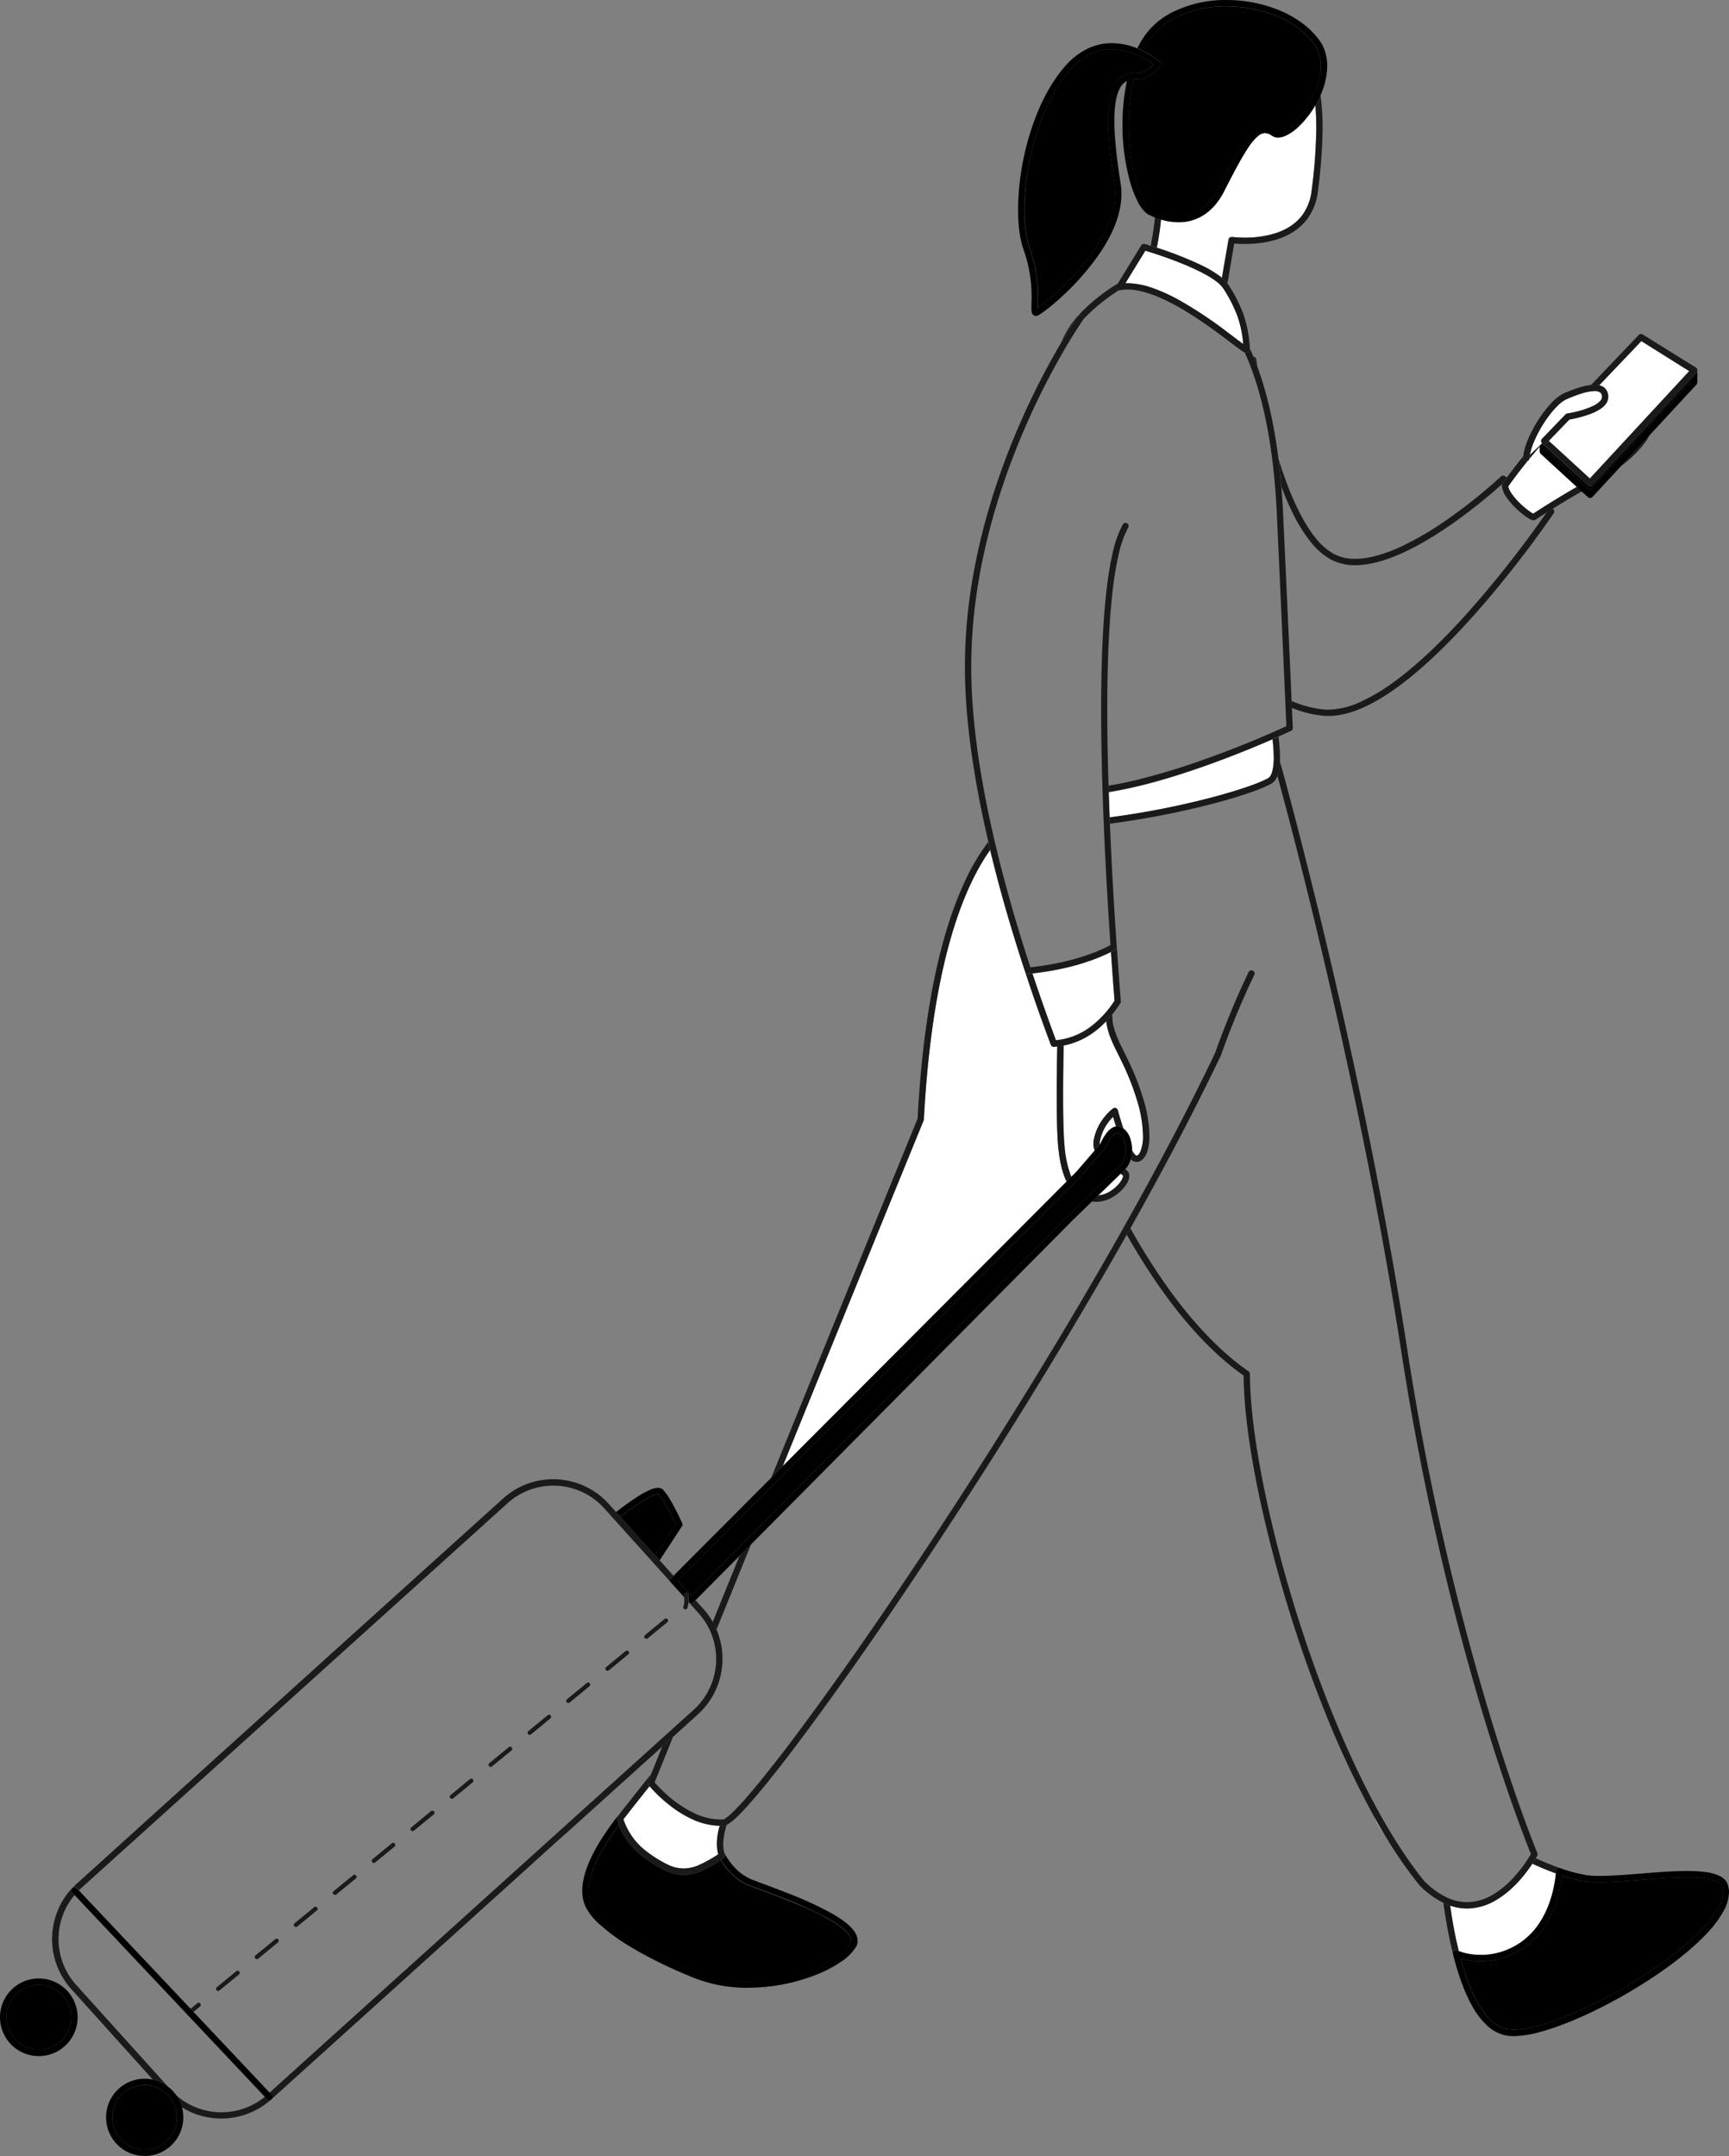 <svg id="图层_1" data-name="图层 1" xmlns="http://www.w3.org/2000/svg" viewBox="0 0 818.09 1019.66"><rect x="0" y="0" width="818.09" height="1019.66" fill="#808080" stroke="none"/><defs><style>.cls-1{fill:none;}.cls-2{fill:#c1bebc;}.cls-3{fill:#fff;}.cls-4{fill:#1a1a1a;}</style></defs><path class="cls-1" d="M331.73,758.41l3.63,4a35.46,35.46,0,0,1,4.5,6.24l12.66-31.2Z" transform="translate(-2.64 -1.58)"/><path class="cls-1" d="M402.45,910.66q10.65-.64,21.74-1.21-12.93-.59-25.39-1.3C400.12,909,401.33,909.81,402.45,910.66Z" transform="translate(-2.64 -1.58)"/><path class="cls-2" d="M657.2,868.37q-2.19-3.64-4.3-7.47a28.05,28.05,0,0,0,4.24,7.47Z" transform="translate(-2.64 -1.58)"/><path d="M326.14,888.3a20.75,20.75,0,0,1-8.82-2.13,59.54,59.54,0,0,1-10.23-6.34h0a34.87,34.87,0,0,1-11.65-15,105.64,105.64,0,0,0-9.54,14.94c-2.95,5.77-4.79,11.39-4.78,16.19a14.53,14.53,0,0,0,1.5,6.76,26.9,26.9,0,0,0,6.34,7.43,88.47,88.47,0,0,0,11.42,8.3,204.61,204.61,0,0,0,32.15,15.94,65.13,65.13,0,0,0,24,4.3,86.69,86.69,0,0,0,24.26-3.56,63.82,63.82,0,0,0,18.3-8.39,20.15,20.15,0,0,0,6.11-6.22,3.1,3.1,0,0,0,.18-1,4.44,4.44,0,0,0-.7-2.23,12.32,12.32,0,0,0-2.25-2.68,44.05,44.05,0,0,0-8.43-5.78c-6.95-3.85-15.95-7.53-23.83-10.55-5.25-2-10-3.75-13.38-5.07a24,24,0,0,1-7.27-4.73,32,32,0,0,1-5.18-6.14c-.22-.34-.42-.68-.61-1a67.82,67.82,0,0,1-8.81,4.92A21.71,21.71,0,0,1,326.14,888.3Z" transform="translate(-2.64 -1.58)"/><path d="M331.42,937.17a67.93,67.93,0,0,0,25.15,4.51A88.83,88.83,0,0,0,389,935.46a58.32,58.32,0,0,0,11.89-6.29,22.71,22.71,0,0,0,7.08-7.35l.08-.17a6.24,6.24,0,0,0,.39-2.14,8.29,8.29,0,0,0-1.88-4.9,22.45,22.45,0,0,0-4.09-4c-1.12-.85-2.33-1.68-3.65-2.51-.5-.32-1-.63-1.55-1a161,161,0,0,0-20.88-9.74c-7.25-2.89-14.1-5.34-18.44-7.05a22.89,22.89,0,0,1-8.14-6,27.27,27.27,0,0,1-2.88-3.73,14.39,14.39,0,0,1-1.58-3.07c.09.38.2.75.32,1.12a1.48,1.48,0,0,1-.6,1.74l-1.28.82c.19.33.39.67.61,1a32,32,0,0,0,5.18,6.14,24,24,0,0,0,7.27,4.73c3.37,1.32,8.13,3.05,13.38,5.07A196.4,196.4,0,0,1,394,908.68a44.05,44.05,0,0,1,8.43,5.78,12.32,12.32,0,0,1,2.25,2.68,4.44,4.44,0,0,1,.7,2.23,3.1,3.1,0,0,1-.18,1,20.15,20.15,0,0,1-6.11,6.22,63.82,63.82,0,0,1-18.3,8.39,86.69,86.69,0,0,1-24.26,3.56,65.13,65.13,0,0,1-24-4.3,204.61,204.61,0,0,1-32.15-15.94A88.47,88.47,0,0,1,289,910a26.9,26.9,0,0,1-6.34-7.43,14.53,14.53,0,0,1-1.5-6.76c0-4.8,1.83-10.42,4.78-16.19a106.54,106.54,0,0,1,9.54-14.94c-.35-.9-.67-1.81-.93-2.73a1.45,1.45,0,0,1,.25-1.33c-1.9,2.46-3.77,5-5.53,7.61l-2,3c-1.47,2.33-2.83,4.68-4,7-3.07,6-5.11,12-5.11,17.55v.15a17.48,17.48,0,0,0,1.83,8,29.79,29.79,0,0,0,7,8.32,90.77,90.77,0,0,0,11.46,8.52q3.58,2.26,7.63,4.51A223.05,223.05,0,0,0,331.42,937.17Z" transform="translate(-2.64 -1.58)"/><path class="cls-3" d="M319.48,855.38a68.05,68.05,0,0,1-9.51-9c-3.42,4.27-7.76,9.72-12.34,15.62a31.57,31.57,0,0,0,11.25,15.46,58.16,58.16,0,0,0,9.69,6,17.75,17.75,0,0,0,7.57,1.85,18.81,18.81,0,0,0,7.62-1.81,64.88,64.88,0,0,0,8.72-4.9,19.15,19.15,0,0,1-.63-5,29.83,29.83,0,0,1,1.35-8.49,32.48,32.48,0,0,1-12.93-3.06A52.31,52.31,0,0,1,319.48,855.38Z" transform="translate(-2.64 -1.58)"/><path class="cls-4" d="M345,871.37a30.21,30.21,0,0,1,.48-3,32.37,32.37,0,0,1,1-3.75,4.39,4.39,0,0,1-1.54.44h-1.76a29.83,29.83,0,0,0-1.35,8.49,19.15,19.15,0,0,0,.63,5,64.88,64.88,0,0,1-8.72,4.9,18.81,18.81,0,0,1-7.62,1.81,17.75,17.75,0,0,1-7.57-1.85,58.16,58.16,0,0,1-9.69-6A31.58,31.58,0,0,1,297.62,862c4.58-5.9,8.92-11.35,12.34-15.62-.32-.37-.5-.59-.5-.6a1.51,1.51,0,0,1-.23-1.5s.5-1.21,1.44-3.56c-3.76,4.65-9.63,12-15.92,20.08h0a1.45,1.45,0,0,0-.25,1.33c.26.92.58,1.83.93,2.73a34.87,34.87,0,0,0,11.65,15h0a59.54,59.54,0,0,0,10.23,6.34,20.75,20.75,0,0,0,8.82,2.13,21.71,21.71,0,0,0,8.82-2.06,67.82,67.82,0,0,0,8.81-4.92l1.28-.82a1.49,1.49,0,0,0,.58-1.72c-.12-.37-.23-.74-.32-1.12a16.34,16.34,0,0,1-.48-4.06A20.69,20.69,0,0,1,345,871.37Z" transform="translate(-2.64 -1.58)"/><path class="cls-3" d="M692.89,924.32a26,26,0,0,0,3,.93,30.79,30.79,0,0,0,7.41.89h1.36a34.33,34.33,0,0,0,6.68-1c.21-.06.43-.1.64-.15a33.24,33.24,0,0,0,19.46-14.54c4.18-6.53,6.55-14.54,7.41-22.84-4.21-1.51-8.08-3.17-11.15-4.59-.79,1.19-1.76,2.58-2.92,4.09-3.34,4.33-8.16,9.56-14.23,13.11a27.11,27.11,0,0,1-13.73,4,25,25,0,0,1-8-1.35A211.92,211.92,0,0,0,692.89,924.32Z" transform="translate(-2.64 -1.58)"/><path class="cls-4" d="M690.16,925.77a1.49,1.49,0,0,1,1.1-1.81,1.54,1.54,0,0,1,.9.06,28.11,28.11,0,0,0,3.71,1.19,26,26,0,0,1-3-.93c-2-7.9-3.25-15.61-4.08-21.48a27,27,0,0,1-2.94-1.19l-.26-.13A220.14,220.14,0,0,0,690.16,925.77Z" transform="translate(-2.64 -1.58)"/><path class="cls-4" d="M727.7,883c3.07,1.42,6.94,3.08,11.15,4.59,0-.38.1-.76.13-1.14a1.5,1.5,0,0,1,.68-1.13,1.52,1.52,0,0,1,1.31-.16c-4.38-1.51-8.44-3.24-11.66-4.72C728.92,881.09,728.38,882,727.7,883Z" transform="translate(-2.64 -1.58)"/><path class="cls-4" d="M711.34,925.13a34.33,34.33,0,0,1-6.68,1A34.33,34.33,0,0,0,711.34,925.13Z" transform="translate(-2.64 -1.58)"/><path d="M752.42,891.34a79.4,79.4,0,0,1-10.66-2.75c-1,8.42-3.41,16.62-7.79,23.47a36.34,36.34,0,0,1-21.19,15.81h0a36.08,36.08,0,0,1-9.47,1.27,33.3,33.3,0,0,1-9.52-1.36,108.23,108.23,0,0,0,5.42,15.73c2.51,5.64,5.52,10.49,9,13.68a15.49,15.49,0,0,0,7.51,4,16.45,16.45,0,0,0,3.21.28c4.1,0,9.63-1.11,15.91-3.12a164.13,164.13,0,0,0,20.58-8.4,222.31,222.31,0,0,0,41.68-26c7.89-6.39,14.21-12.88,17.67-18.64,2-3.28,3-6.3,3-8.85a8.46,8.46,0,0,0-.66-3.33,4.92,4.92,0,0,0-1.81-1.55,14,14,0,0,0-3.55-1.25,51.5,51.5,0,0,0-10.94-.91c-6.44,0-14,.58-21.29,1.18s-14.43,1.17-20.12,1.17A44,44,0,0,1,752.42,891.34Z" transform="translate(-2.64 -1.58)"/><path d="M739.62,885.33a1.5,1.5,0,0,0-.68,1.13,11,11,0,0,1-.13,1.14c-.86,8.3-3.23,16.31-7.41,22.84A33.24,33.24,0,0,1,711.94,925a2.48,2.48,0,0,0-.64.15,34.33,34.33,0,0,1-6.68,1h-1.36a30.79,30.79,0,0,1-7.41-.89,28.11,28.11,0,0,1-3.71-1.19,1.5,1.5,0,0,0-2,1.75c.08.33.17.65.26,1,2.14,8.31,5,16.73,8.84,23.54a36.88,36.88,0,0,0,6.89,9.06,18.55,18.55,0,0,0,9,4.8,20.08,20.08,0,0,0,3.79.33,49.09,49.09,0,0,0,12.33-1.94c14.33-3.84,33.26-12.9,50.06-23.64,2.23-1.43,4.44-2.89,6.59-4.37,9.12-6.31,17.25-13,23.16-19.48a50.35,50.35,0,0,0,7-9.54,19.47,19.47,0,0,0,2.67-9.07,11.59,11.59,0,0,0-1-4.64l-.09-.17a7.75,7.75,0,0,0-3-2.71,20.71,20.71,0,0,0-6.88-2,66.07,66.07,0,0,0-9-.52c-6.62,0-14.21.59-21.53,1.19s-14.35,1.13-19.83,1.13a38.75,38.75,0,0,1-6.46-.43,77.5,77.5,0,0,1-12-3.21A1.51,1.51,0,0,0,739.62,885.33Zm61.14,4.11a51.5,51.5,0,0,1,10.94.91,14,14,0,0,1,3.55,1.25,4.92,4.92,0,0,1,1.81,1.55,8.46,8.46,0,0,1,.66,3.33c0,2.55-1,5.57-3,8.85-3.46,5.76-9.78,12.25-17.67,18.64a222.31,222.31,0,0,1-41.68,26,164.13,164.13,0,0,1-20.58,8.4c-6.28,2-11.81,3.13-15.91,3.12a16.45,16.45,0,0,1-3.21-.28,15.49,15.49,0,0,1-7.51-4c-3.47-3.19-6.48-8-9-13.68a107.25,107.25,0,0,1-5.38-15.76,33.3,33.3,0,0,0,9.52,1.36,36.08,36.08,0,0,0,9.47-1.27h0A36.34,36.34,0,0,0,734,912.05c4.38-6.85,6.83-15,7.79-23.47a79.4,79.4,0,0,0,10.66,2.75,43,43,0,0,0,7,.47c5.69,0,12.79-.6,20.11-1.19s14.84-1.17,21.28-1.17Z" transform="translate(-2.64 -1.58)"/><path class="cls-3" d="M585.62,113.66H586l1.21.11c1,.09,2.57.17,4.39.17a49,49,0,0,0,13.93-1.9c5-1.53,9.81-4.17,13.18-8.63a24.07,24.07,0,0,0,4.52-11.79A244.41,244.41,0,0,0,625.45,62c0-3.65-.15-7.21-.46-10.64a46,46,0,0,1-7.38,9.56A23.41,23.41,0,0,1,611,65.69a9.12,9.12,0,0,1-3.66.89,5.16,5.16,0,0,1-3-.9,5.63,5.63,0,0,0-3.21-1.22,5.18,5.18,0,0,0-3.25,1.37,23.35,23.35,0,0,0-4.23,4.86c-3.13,4.51-6.87,11.51-11.72,21-2.94,5.78-6.53,9.54-10.34,11.83a21.72,21.72,0,0,1-11.38,3.08,28.68,28.68,0,0,1-8.28-1.28,126,126,0,0,1-2,13.27,178.93,178.93,0,0,1,20.24,7.9,55.43,55.43,0,0,1,10.18,6l.4.34,3.11-18.08A1.5,1.5,0,0,1,585.62,113.66Z" transform="translate(-2.64 -1.58)"/><path class="cls-4" d="M625,51.42c.31,3.43.46,7,.46,10.64a244.41,244.41,0,0,1-2.19,29.61,24.07,24.07,0,0,1-4.52,11.79c-3.37,4.46-8.19,7.1-13.18,8.63a49,49,0,0,1-13.93,1.9c-1.82,0-3.34-.08-4.39-.17l-1.21-.11h-.39a1.5,1.5,0,0,0-1.69,1.23L580.82,133a18.19,18.19,0,0,1,2.6,2.59l3.2-18.84c1.13.1,2.85.21,5,.21,5.33,0,13.16-.68,20.15-4.14a26.16,26.16,0,0,0,9.35-7.58A27.13,27.13,0,0,0,626.22,92a246.81,246.81,0,0,0,2.22-30,112.39,112.39,0,0,0-1-15.45c-.29.66-.6,1.31-.91,2C626,49.54,625.52,50.49,625,51.42Z" transform="translate(-2.64 -1.58)"/><path class="cls-4" d="M550,118.69a126,126,0,0,0,2-13.27c-.71-.21-1.39-.44-2-.67-.31-.12-.62-.23-.9-.35a131,131,0,0,1-2,13.37Z" transform="translate(-2.64 -1.58)"/><path class="cls-1" d="M631.2,337.24a37.73,37.73,0,0,0,15.21-3.72,90.76,90.76,0,0,0,16.62-10c11.31-8.37,22.79-19.65,33.16-31.12A507.23,507.23,0,0,0,734.39,244c-2.95,1.87-4.86,3.13-5.22,3.36a1.72,1.72,0,0,1-1,.29,2.68,2.68,0,0,1-.74-.13c-.2-.07-.39-.15-.59-.24a11,11,0,0,1-1.26-.71,33.59,33.59,0,0,1-3.19-2.35,37.53,37.53,0,0,1-6.84-7.18,12.16,12.16,0,0,1-2.37-5.66,1.43,1.43,0,0,1,.23-.92c-2.27,2-7.06,6.27-13.36,11.2-8.9,7-20.76,15.32-32.75,20.94-8,3.74-16.07,6.28-23.46,6.29a24,24,0,0,1-11.52-2.68,32.48,32.48,0,0,1-9.68-8.47,71.29,71.29,0,0,1-8-12.73,132.51,132.51,0,0,1-5.73-13.18c.35,4.28.64,8.73.86,13.39,2,43.84,3.3,72.74,4,87.91a49.83,49.83,0,0,0,14.92,4A23.3,23.3,0,0,0,631.2,337.24Z" transform="translate(-2.64 -1.58)"/><path class="cls-4" d="M597.28,173.05c-.08-.49-.14-.86-.17-1.11l-.06-.38a1.49,1.49,0,0,0-.85-1.15,1.32,1.32,0,0,0-.47-.13c.63,1.53,1.25,3.12,1.86,4.75C597.46,174.25,597.36,173.58,597.28,173.05Z" transform="translate(-2.64 -1.58)"/><path class="cls-4" d="M734.39,244a507.23,507.23,0,0,1-38.2,48.37c-10.37,11.47-21.85,22.75-33.16,31.12a90.76,90.76,0,0,1-16.62,10,37.73,37.73,0,0,1-15.21,3.72,23.13,23.13,0,0,1-2.5-.13,49.83,49.83,0,0,1-14.92-4c.05,1.18.1,2.3.14,3.32a53.06,53.06,0,0,0,14.46,3.65,26.49,26.49,0,0,0,2.82.14c5.44,0,11.15-1.56,17-4.22,10.2-4.67,20.83-12.73,31.11-22.19,15.41-14.18,30-31.53,40.77-45.34s17.69-24.09,17.7-24.11a1.49,1.49,0,0,0-.39-2.07l-.13-.09Z" transform="translate(-2.64 -1.58)"/><path class="cls-4" d="M609,231.83A132.51,132.51,0,0,0,614.69,245a71.29,71.29,0,0,0,8,12.73,32.48,32.48,0,0,0,9.68,8.47,24.13,24.13,0,0,0,11.52,2.68c7.39,0,15.46-2.55,23.46-6.29,12-5.62,23.85-14,32.75-20.94,6.3-4.93,11.09-9.15,13.36-11.2v-.06c0-.06.79-1.14,2.15-3l-.89-.61a1.51,1.51,0,0,0-1.88.14l-.11.11a248.13,248.13,0,0,1-25.48,20.36,148.86,148.86,0,0,1-21.93,12.82c-7.52,3.45-15,5.67-21.46,5.67a21,21,0,0,1-10.1-2.33,29.56,29.56,0,0,1-8.77-7.7c-4.81-6-9-14.24-12.57-23.29-1.79-4.56-3.41-9.31-4.87-14.06Q608.38,224.86,609,231.83Z" transform="translate(-2.64 -1.58)"/><path class="cls-1" d="M594.78,460.48a1.42,1.42,0,0,1,.64.14,1.49,1.49,0,0,1,.69,2h0a381.56,381.56,0,0,0-15.39,37c-.2.56-.3.86-.3.86l-.07.16c-12.39,26-27,53.68-42.85,81.82a297.32,297.32,0,0,0,18.3,28.89c11.39,15.76,24.08,29.42,37.61,38.76a1.47,1.47,0,0,1,.65,1.23c0,20.86,5.2,52,14.12,85.67s21.54,69.87,36.34,101c9.84,20.71,20.65,39.15,31.92,53.07a38.24,38.24,0,0,0,10.7,7.83,22.53,22.53,0,0,0,9.68,2.25,24,24,0,0,0,11.87-3.37,42.3,42.3,0,0,0,9.55-7.67A65,65,0,0,0,727,878.41c-3.53-8.66-40.06-100.29-61.3-237.46-19.47-125.66-51-244.39-58.64-272.46a8.87,8.87,0,0,1-.84,1.69,6.07,6.07,0,0,1-2.22,2.11,59.32,59.32,0,0,1-6.84,3l-1.42.52Z" transform="translate(-2.64 -1.58)"/><path class="cls-4" d="M607.06,368.52c7.67,28.07,39.17,146.8,58.64,272.46,21.24,137.17,57.77,228.8,61.3,237.46a65,65,0,0,1-8.76,11.71,42.3,42.3,0,0,1-9.55,7.67,24,24,0,0,1-11.87,3.37,22.53,22.53,0,0,1-9.68-2.25,38.24,38.24,0,0,1-10.7-7.83c-11.27-13.92-22.08-32.36-31.92-53.07-14.8-31.11-27.42-67.31-36.34-101s-14.12-64.81-14.12-85.67a1.47,1.47,0,0,0-.65-1.23c-13.53-9.34-26.22-23-37.61-38.76a297.32,297.32,0,0,1-18.3-28.89l-1.73,3.06c12,21.07,26.15,41,42,55.74q3.9,3.65,7.93,6.84,2.64,2.11,5.37,4c.08,14.13,2.41,32.45,6.54,53a630.73,630.73,0,0,0,30.1,101.49,448.25,448.25,0,0,0,25.19,54.29q2.13,3.83,4.3,7.47l1.81,3a204.51,204.51,0,0,0,15.15,21.7l.1.11a41.59,41.59,0,0,0,11.36,8.33l.26.13a27,27,0,0,0,2.94,1.19,25,25,0,0,0,8,1.35,27.11,27.11,0,0,0,13.73-4c6.07-3.55,10.89-8.78,14.23-13.11,1.16-1.51,2.13-2.9,2.92-4.09s1.22-1.92,1.61-2.56.67-1.18.68-1.2a1.53,1.53,0,0,0,.06-1.29.6.6,0,0,0-.11-.26c-.29-.71-1.17-2.86-2.5-6.33-.35-.91-.74-1.91-1.15-3-4.08-10.81-11.13-30.47-19.29-57.54a1268.68,1268.68,0,0,1-38.38-170.29c-11.8-76.21-28-149.84-40.68-202.32q-2.06-8.51-4-16.24c-8.73-35.3-15-57.9-15.71-60.28a30,30,0,0,1-.4,3.89A16.62,16.62,0,0,1,607.06,368.52Z" transform="translate(-2.64 -1.58)"/><path class="cls-3" d="M507.3,560.38c-2-4.12-3.27-9.47-3.93-16.22-.56-5.71-.73-15-.73-24.53,0-8.36.14-16.86.26-23.14-.52.06-1,.12-1.56.16a1.51,1.51,0,0,1-1.51-1c-3.76-10-8-21.74-12.15-34.52h0c-5.81-17.61-11.66-37.28-16.54-57.56l-.1.13c-13.1,18.53-27.38,55.2-31.25,127.3a1.35,1.35,0,0,1-.11.49C415.07,591.69,392.31,647.55,373,695Z" transform="translate(-2.64 -1.58)"/><path class="cls-1" d="M312.67,843.77c-.12.29-.22.54-.3.76.23.26.51.59.88,1,1,1,2.35,2.5,4.11,4.12a54.82,54.82,0,0,0,14.14,9.64,29.4,29.4,0,0,0,12.06,2.81h1.29L345,862a4.58,4.58,0,0,0,.69-.37,17.46,17.46,0,0,0,2.21-1.72,86.3,86.3,0,0,0,6.79-7c5.44-6.11,12.62-15,21.08-26.15,16.91-22.28,39-53.53,62.89-89.47,47.79-71.85,102.92-162.49,138.92-237.85a384.54,384.54,0,0,1,15.81-38.16,1.47,1.47,0,0,1,1.36-.83l1-84.64c-2.53.91-5.41,1.87-8.62,2.85-7.66,2.34-17.11,4.79-27.59,7-9.86,2.1-20.64,4-31.68,5.43.84,20.27,2,40.26,3.24,58.2.63,9.22,1.28,17.9,1.89,25.79a1.56,1.56,0,0,1-.24.94,62.87,62.87,0,0,1-3.87,5.29v.16a24.14,24.14,0,0,0,1.3,7.81,63.4,63.4,0,0,0,3.44,8c2.83,5.76,6.53,12.78,9.72,23.24a63.08,63.08,0,0,1,3.15,18.12,25.39,25.39,0,0,1-.91,7.1,9.06,9.06,0,0,1-2.46,4.28,3.81,3.81,0,0,1-5.4-.15l-.07-.07-.06.23a11.64,11.64,0,0,1-2.16,4.14l-.1.11-.29.27a8.89,8.89,0,0,1,1.13,1,3.14,3.14,0,0,1,.65,1.1,3.64,3.64,0,0,1,.19,1.18,6.74,6.74,0,0,1-.85,3,15.13,15.13,0,0,1-2.07,2.94,20.37,20.37,0,0,1-6.78,5,14.61,14.61,0,0,1-5.82,1.3,12,12,0,0,1-2.16-.19l-8.7,8.43L358,732c-5.94,14.62-11.38,28.11-16.38,40.29a35.41,35.41,0,0,1-8.85,40.17L321.06,823Z" transform="translate(-2.64 -1.58)"/><path class="cls-3" d="M527.62,531.6a21.53,21.53,0,0,0-4.55,9.56h0a7.07,7.07,0,0,0-.12,1.3v.39l.27-.31c.14-.33.44-1,.87-1.81a20.21,20.21,0,0,1,2.58-3.89,8.39,8.39,0,0,1,2.65-2.12,4.53,4.53,0,0,1,1.31-.4c-.56-1.76-1-3.34-1.37-4.55C528.81,530.27,528.25,530.87,527.62,531.6Z" transform="translate(-2.64 -1.58)"/><path class="cls-4" d="M436.81,530.61q-10.05,24.57-19.65,48.1-4,9.84-7.93,19.43c-15.12,37.08-29.17,71.63-41.67,102.33L373,695c19.28-47.4,42-103.26,66.65-163.46a1.35,1.35,0,0,0,.11-.49c3.87-72.1,18.15-108.77,31.25-127.3l.1-.13c-.31-1.27-.62-2.55-.91-3.82a104.77,104.77,0,0,0-11.79,20.28c-.28.62-.55,1.26-.83,1.9a171.32,171.32,0,0,0-6.07,16.24C444.62,459.77,439,489.49,436.81,530.61Z" transform="translate(-2.64 -1.58)"/><path class="cls-4" d="M309.24,844.24a1.51,1.51,0,0,0,.23,1.5s.18.23.5.6a68.05,68.05,0,0,0,9.51,9A52.49,52.49,0,0,0,330.27,862a32.48,32.48,0,0,0,12.93,3.06H345a4.39,4.39,0,0,0,1.54-.44l.83-.46a34.5,34.5,0,0,0,5.58-4.87c4.21-4.29,9.86-10.93,16.69-19.58,4.17-5.27,8.78-11.3,13.75-18,7.81-10.47,16.53-22.55,25.88-35.9q3.9-5.55,7.93-11.39C434,750,452.55,722.14,471.38,692.54c21.84-34.36,44-71,64.39-107l1.73-3.06c15.82-28.14,30.46-55.87,42.85-81.82l.07-.16s.1-.3.3-.86a381.56,381.56,0,0,1,15.39-37,1.5,1.5,0,0,0-.68-2h0a1.42,1.42,0,0,0-.64-.14,1.47,1.47,0,0,0-1.36.83,383.13,383.13,0,0,0-15.8,38.14c-36,75.36-91.12,166-138.91,237.85-23.9,35.94-46,67.19-62.89,89.47-8.46,11.14-15.64,20-21.08,26.15a86.3,86.3,0,0,1-6.79,7,17.46,17.46,0,0,1-2.21,1.72,4.58,4.58,0,0,1-.69.37l-.19.07h-1.29a29.4,29.4,0,0,1-12.06-2.81,54.82,54.82,0,0,1-14.14-9.64c-1.76-1.62-3.15-3.08-4.11-4.12-.37-.41-.65-.74-.88-1,.08-.22.18-.47.3-.76L321.09,823l-5.1,4.6-5.3,13.08C309.74,843,309.24,844.24,309.24,844.24Z" transform="translate(-2.64 -1.58)"/><path class="cls-4" d="M352.52,737.47l-12.66,31.2a36.13,36.13,0,0,1,1.78,3.58c5-12.18,10.42-25.67,16.36-40.29Z" transform="translate(-2.64 -1.58)"/><path class="cls-3" d="M596.1,372.51a57.17,57.17,0,0,0,6.48-2.82,3.25,3.25,0,0,0,1.13-1.11,7.84,7.84,0,0,0,.9-2.13,25.56,25.56,0,0,0,.72-6.64,73.78,73.78,0,0,0-.59-8.53C592,356.83,567.18,367,543.19,373c-5.39,1.34-10.73,2.47-15.89,3.29q.19,6,.42,11.89c8-1,15.78-2.32,23.21-3.74C569.93,380.77,586.43,376.16,596.1,372.51Z" transform="translate(-2.64 -1.58)"/><path class="cls-4" d="M604.74,351.28a73.78,73.78,0,0,1,.59,8.53,25.56,25.56,0,0,1-.72,6.64,7.84,7.84,0,0,1-.9,2.13,3.25,3.25,0,0,1-1.13,1.11,57.17,57.17,0,0,1-6.48,2.82c-9.67,3.65-26.17,8.23-45.17,11.88-7.43,1.42-15.25,2.71-23.21,3.74,0,1,.09,2,.13,3,11-1.43,21.82-3.33,31.68-5.43,10.48-2.23,19.93-4.68,27.59-7,3.21-1,6.09-1.94,8.62-2.85l1.42-.52a59.32,59.32,0,0,0,6.84-3,6.07,6.07,0,0,0,2.22-2.11,8.87,8.87,0,0,0,.84-1.69,16.55,16.55,0,0,0,.83-2.95,30,30,0,0,0,.4-3.89v-1.87a78.08,78.08,0,0,0-.73-9.79Z" transform="translate(-2.64 -1.58)"/><path class="cls-1" d="M571.67,361.11c19.59-6.92,35.74-14.25,39.63-16,0-1-.12-2.64-.22-5.07-.18-4.08-.45-10.23-.82-18.53-.73-16.6-1.86-41.77-3.44-76.1-1.66-36.29-7.84-60.72-15.25-77.13l-.35-.16a11.32,11.32,0,0,1-1-.63c-.76-.51-1.71-1.21-2.86-2.07-2.3-1.72-5.36-4.08-8.94-6.7-7.15-5.24-16.37-11.51-25.37-15.64-6-2.76-11.9-4.55-16.93-4.54a18.39,18.39,0,0,0-3.55.32,1.7,1.7,0,0,1-.45,0A86.53,86.53,0,0,0,514.91,153l-.08.11c-.1.14-.24.36-.44.64l-.2.31,20.71,94.81a1.48,1.48,0,0,1,1.62,2.16,49.83,49.83,0,0,0-4.61,13.19A168,168,0,0,0,528.83,284c-1.57,15.07-2.2,33.48-2.2,53.29,0,11.61.22,23.7.59,35.88,4.27-.7,8.68-1.59,13.16-2.66A322.56,322.56,0,0,0,571.67,361.11Z" transform="translate(-2.64 -1.58)"/><path class="cls-4" d="M512.5,151.14a1.5,1.5,0,0,1,2.46,1.72l-.07.1a86.53,86.53,0,0,1,17.21-14.13,1.49,1.49,0,0,1-1.33-1.65,1.39,1.39,0,0,1,.21-.62l.54-.87A87.75,87.75,0,0,0,512.62,151a43.63,43.63,0,0,0-7,10.62c-.35.69-.7,1.41-1,2.14,4.76-8.06,7.92-12.55,7.94-12.58Z" transform="translate(-2.64 -1.58)"/><path class="cls-4" d="M594.06,166.77h0a1.65,1.65,0,0,1-.24.87,1.63,1.63,0,0,1-.87.68,1.79,1.79,0,0,1-.51.07,2,2,0,0,1-.74-.14l-.13-.06C599,184.6,605.16,209,606.82,245.32c1.58,34.33,2.71,59.5,3.44,76.1.37,8.3.64,14.45.82,18.53.1,2.43.17,4.1.22,5.07-3.89,1.8-20,9.13-39.63,16a322.21,322.21,0,0,1-31.31,9.45c-4.48,1.07-8.89,2-13.16,2.66,0,1,.06,2,.1,3,5.16-.82,10.5-2,15.89-3.29,24-6,48.8-16.12,61.55-21.67l2.86-1.26c3.72-1.64,5.87-2.66,5.88-2.66a1.54,1.54,0,0,0,.86-1.42s-.14-3.12-.42-9.49c0-1-.09-2.14-.14-3.32-.66-15.17-1.95-44.07-4-87.91-.22-4.66-.51-9.11-.86-13.39q-.58-7-1.39-13.32c-2.27-17.92-5.8-32.17-10-43.48q-.91-2.46-1.86-4.75c-.56-1.33-1.12-2.61-1.69-3.85v.28Z" transform="translate(-2.64 -1.58)"/><path d="M551.3,30.64a1.53,1.53,0,0,1,.45,1.56A7.29,7.29,0,0,1,549.89,35a17.81,17.81,0,0,1-7.66,4.17,1.31,1.31,0,0,1-.68,0,12.56,12.56,0,0,0-2.12-.19h-.34a95.42,95.42,0,0,0-2.39,21.63,100.39,100.39,0,0,0,2,20.38,56.42,56.42,0,0,0,4.92,14.68,13,13,0,0,0,3.62,4.61h0l.18.11.75.39a28.14,28.14,0,0,0,2.82,1.21,26.78,26.78,0,0,0,9.24,1.76,18.84,18.84,0,0,0,9.84-2.65c3.26-2,6.47-5.25,9.2-10.62,3.66-7.18,6.69-13,9.36-17.39s5-7.57,7.4-9.5a8.11,8.11,0,0,1,5.12-2,8.67,8.67,0,0,1,4.93,1.76,2.16,2.16,0,0,0,1.26.36,6.25,6.25,0,0,0,2.43-.63,16.13,16.13,0,0,0,3.15-1.93,36.23,36.23,0,0,0,6.83-7.16c4.37-5.92,7.82-13.75,7.81-21a19,19,0,0,0-2.17-9.17C621.5,17.7,615.21,12.88,607.71,9.6a63,63,0,0,0-24.81-5,53.52,53.52,0,0,0-23.81,5.17,32.53,32.53,0,0,0-15.61,15.82c.43.21.85.42,1.24.63A38.24,38.24,0,0,1,551.3,30.64Z" transform="translate(-2.64 -1.58)"/><path d="M552,105.42a28.68,28.68,0,0,0,8.28,1.28,21.72,21.72,0,0,0,11.38-3.08c3.81-2.29,7.4-6,10.34-11.83,4.85-9.54,8.59-16.54,11.72-21.05a23.35,23.35,0,0,1,4.23-4.86,5.18,5.18,0,0,1,3.25-1.37,5.63,5.63,0,0,1,3.21,1.22,5.16,5.16,0,0,0,3,.9,9.12,9.12,0,0,0,3.66-.89A23.41,23.41,0,0,0,617.61,61,46,46,0,0,0,625,51.42c.55-.93,1.07-1.88,1.56-2.86.31-.64.62-1.29.91-2a34.71,34.71,0,0,0,3.16-13.63,22.15,22.15,0,0,0-2.57-10.61l-.06-.1c-4.3-6.72-11.1-11.86-19-15.34a65.85,65.85,0,0,0-26-5.29,56.25,56.25,0,0,0-25.16,5.54,35.54,35.54,0,0,0-17,17.27c1,.4,1.88.81,2.73,1.23A32.53,32.53,0,0,1,559.09,9.77,53.4,53.4,0,0,1,582.9,4.55a63,63,0,0,1,24.81,5c7.5,3.28,13.79,8.1,17.68,14.17a19,19,0,0,1,2.18,9.13c0,7.23-3.44,15.06-7.81,21A36.23,36.23,0,0,1,612.93,61a16.13,16.13,0,0,1-3.15,1.93,6.25,6.25,0,0,1-2.43.63,2.16,2.16,0,0,1-1.26-.36,8.67,8.67,0,0,0-4.93-1.76,8.11,8.11,0,0,0-5.12,2c-2.4,1.93-4.71,5.06-7.4,9.5s-5.7,10.21-9.36,17.39c-2.73,5.37-5.94,8.65-9.2,10.62a18.84,18.84,0,0,1-9.84,2.65,26.78,26.78,0,0,1-9.24-1.76,28.14,28.14,0,0,1-2.82-1.21l-.75-.39-.18-.11h0a13,13,0,0,1-3.62-4.61,56.34,56.34,0,0,1-4.88-14.61,100.39,100.39,0,0,1-2-20.38,95.42,95.42,0,0,1,2.39-21.63,7.48,7.48,0,0,0-3.25.78,100,100,0,0,0-2.14,20.85,98.65,98.65,0,0,0,3.57,26.91A49,49,0,0,0,541,97a15.71,15.71,0,0,0,4.59,5.82h.06a26.47,26.47,0,0,0,3.4,1.62c.28.12.59.23.9.35C550.62,105,551.25,105.21,552,105.42Z" transform="translate(-2.64 -1.58)"/><path d="M539.43,36a16.76,16.76,0,0,1,2.23.18A15.38,15.38,0,0,0,547.57,33a6.77,6.77,0,0,0,.8-.89l-.62-.47a41.78,41.78,0,0,0-4.45-2.77,31.42,31.42,0,0,0-14.62-4,23.12,23.12,0,0,0-9.89,2.18,30.74,30.74,0,0,0-10.24,8.07c-7.09,8.21-12.42,19.39-15.94,31.11a122.79,122.79,0,0,0-5.26,34.36c0,7.19.84,13.47,2.43,17.94a68.44,68.44,0,0,1,4,23.24c0,2.29-.09,4.11-.09,5.32v.1c.66-.44,1.52-1.06,2.54-1.85a114.87,114.87,0,0,0,8.74-7.62c6.73-6.44,14.56-15.32,19.7-24.94,3.43-6.42,5.65-13.14,5.64-19.66A28,28,0,0,0,530,89c-1.72-11.11-3-21.72-3-30.49a56.15,56.15,0,0,1,.74-9.78,21.83,21.83,0,0,1,2.58-7.51,11.12,11.12,0,0,1,3.13-3.42A10.35,10.35,0,0,1,539.43,36Z" transform="translate(-2.64 -1.58)"/><path d="M539.09,39h.34a12.56,12.56,0,0,1,2.12.19,1.31,1.31,0,0,0,.68,0A17.81,17.81,0,0,0,549.89,35a7.29,7.29,0,0,0,1.86-2.75,1.53,1.53,0,0,0-.45-1.56,38.61,38.61,0,0,0-6.58-4.38c-.39-.21-.81-.42-1.24-.63-.85-.42-1.77-.83-2.73-1.23A32.34,32.34,0,0,0,528.68,22a26.21,26.21,0,0,0-11.16,2.46,33.76,33.76,0,0,0-11.25,8.83c-7.46,8.67-12.92,20.19-16.53,32.21a125.46,125.46,0,0,0-5.39,35.22c0,7.43.85,14,2.6,18.94a65.32,65.32,0,0,1,3.8,22.24c0,2.21-.09,4-.09,5.32a8.4,8.4,0,0,0,.17,2.06,2.31,2.31,0,0,0,.52,1.05,1.75,1.75,0,0,0,.65.49,2,2,0,0,0,.8.17,1.68,1.68,0,0,0,.54-.08,4,4,0,0,0,.64-.27,14.77,14.77,0,0,0,1.37-.84,89.68,89.68,0,0,0,9.23-7.5A121.32,121.32,0,0,0,523.25,121c5.7-8.51,10-18.1,10-27.76a31.44,31.44,0,0,0-.35-4.65c-1.71-11-3-21.56-3-30,0-6.16.7-11.25,2.27-14.57a9,9,0,0,1,2.89-3.68c.24-.16.49-.3.75-.44A7.5,7.5,0,0,1,539.09,39Zm-8.84,2.18a21.83,21.83,0,0,0-2.58,7.51,56.15,56.15,0,0,0-.74,9.78c0,8.77,1.32,19.38,3,30.49a28,28,0,0,1,.31,4.19c0,6.52-2.21,13.24-5.64,19.66-5.14,9.62-13,18.5-19.7,24.94a114.87,114.87,0,0,1-8.74,7.62c-1,.79-1.88,1.41-2.54,1.85v-.1c0-1.21.09-3,.09-5.32a68.44,68.44,0,0,0-4-23.24c-1.59-4.47-2.44-10.75-2.43-17.94a122.77,122.77,0,0,1,5.34-34.36c3.52-11.72,8.85-22.9,15.94-31.11a30.74,30.74,0,0,1,10.24-8.07,23.12,23.12,0,0,1,9.89-2.18,31.42,31.42,0,0,1,14.62,4,41.78,41.78,0,0,1,4.45,2.77l.62.47a6.77,6.77,0,0,1-.8.89,15.38,15.38,0,0,1-5.91,3.12,16.76,16.76,0,0,0-2.23-.18,10.32,10.32,0,0,0-6,1.79,11.08,11.08,0,0,0-3.19,3.42Z" transform="translate(-2.64 -1.58)"/><path d="M322.2,722.14c-.32-.7-.78-1.68-1.34-2.8-1.1-2.25-2.57-5.1-4-7.45a22.14,22.14,0,0,0-2.63-3.6h-.29a6,6,0,0,0-2,.47,23.61,23.61,0,0,0-3,1.44,76.13,76.13,0,0,0-7.24,4.65c-2,1.41-3.91,2.86-5.56,4.13l16.55,18.35,9.67-14.8Z" transform="translate(-2.64 -1.58)"/><path d="M325.44,722s-1.34-3-3.12-6.47c-.89-1.73-1.9-3.57-2.92-5.23a23.77,23.77,0,0,0-3.08-4.17,3.12,3.12,0,0,0-1.15-.71,4.33,4.33,0,0,0-1.24-.18,9.07,9.07,0,0,0-3.25.75,40,40,0,0,0-6.65,3.61c-3.48,2.23-7.1,4.92-9.9,7.1l2,2.23c1.65-1.27,3.57-2.72,5.56-4.13a76.13,76.13,0,0,1,7.24-4.65,23.61,23.61,0,0,1,3-1.44,6,6,0,0,1,2-.47h.29a22.14,22.14,0,0,1,2.63,3.6c1.44,2.35,2.91,5.2,4,7.45.56,1.12,1,2.1,1.34,2.8l.16.36-9.67,14.8,2.08,2.3,10.56-16.15A1.51,1.51,0,0,0,325.44,722Z" transform="translate(-2.64 -1.58)"/><path class="cls-1" d="M328.47,759.27a12,12,0,0,1-.53,2.78h0a1,1,0,1,1-1.9-.64,10.11,10.11,0,0,0,.47-3.23,8.78,8.78,0,0,0-.05-1.13l-6.33-7h0l-31.67-35.11a32.4,32.4,0,0,0-45.75-2.36h0L41,894.59c-.37.33-.72.68-1.07,1l52.88,56L96,949a1,1,0,1,1,1.27,1.55l-3.08,2.53,36,38.13,200.6-181a32.4,32.4,0,0,0,2.36-45.75h0l-4.58-5.08h0Zm-204.85,167,9.21-7.57a1,1,0,1,1,1.36,1.46l-.09.08-9.21,7.57a1,1,0,1,1-1.37-1.46A.39.39,0,0,1,123.62,926.3ZM142,911.15l9.21-7.57a1,1,0,1,1,1.27,1.55l-9.21,7.57a1,1,0,0,1-1.27-1.55ZM160.46,896l9.21-7.57a1,1,0,1,1,1.27,1.55l-9.21,7.57a1,1,0,0,1-1.27-1.55Zm28.91-21.17-9.22,7.57a1,1,0,0,1-1.27-1.54h0l9.22-7.57a1,1,0,0,1,1.27,1.54Zm-84.31,68a1,1,0,0,1,.13-1.41h0l9.22-7.57a1,1,0,0,1,1.27,1.54L106.46,943a1,1,0,0,1-1.38-.13Zm213.4-175.41a1,1,0,0,1-.14,1.4l-9.21,7.58a1,1,0,0,1-1.27-1.55h0l9.21-7.57a1,1,0,0,1,1.41.12l0,0Zm-55.4,46.83-9.22,7.57a1,1,0,0,1-1.27-1.54h0l9.22-7.57a1,1,0,0,1,1.27,1.54Zm-28.91,21.17,9.21-7.57a1,1,0,1,1,1.27,1.55L235.42,837a1,1,0,0,1-1.27-1.55Zm-7.94,9.12L217,852.12a1,1,0,0,1-1.27-1.55l9.21-7.57a1,1,0,1,1,1.27,1.55Zm-18.42,15.14-9.17,7.58a1,1,0,0,1-1.41-.14h0a1,1,0,0,1,.14-1.4l9.21-7.57a1,1,0,0,1,1.36,1.46l-.09.08Zm73.69-60.57-9.21,7.57a1,1,0,0,1-1.41-.14h0a1,1,0,0,1,.14-1.4l9.21-7.57a1,1,0,0,1,1.36,1.46l-.09.08Zm7.8-7.71a1,1,0,0,1,.13-1.41h0l9.21-7.57A1,1,0,0,1,299.9,784l-9.21,7.57a1,1,0,0,1-1.39-.13Z" transform="translate(-2.64 -1.58)"/><path class="cls-1" d="M37.9,897.77a32.35,32.35,0,0,0,.76,42.52l43.31,48A18.94,18.94,0,0,1,86,992.46a32.39,32.39,0,0,0,41.88.69Z" transform="translate(-2.64 -1.58)"/><path class="cls-4" d="M82,988.34l-43.31-48a32.35,32.35,0,0,1-.76-42.52l-1.13-1.2a1.5,1.5,0,0,1,0-2.11,35.37,35.37,0,0,0-.39,47.84l1.94,2.14,25.23,28L75,985.19A18.2,18.2,0,0,1,82,988.34Z" transform="translate(-2.64 -1.58)"/><path class="cls-4" d="M39,894.55l1,1c.35-.34.7-.69,1.07-1l201.69-182a32.38,32.38,0,0,1,45.74,2.34h0L320.14,750a1.52,1.52,0,0,1,.05-2.07l1.12-1.12-6.53-7.24-2.08-2.3-16.55-18.35-2-2.23-3.44-3.81a35.38,35.38,0,0,0-50-2.61l0,0h0l-68.86,62.14L80.09,855.27l-7.93,7.15-6.6,6-3.32,3L39,892.42c-.76.69-1.48,1.41-2.16,2.14A1.5,1.5,0,0,1,39,894.55Z" transform="translate(-2.64 -1.58)"/><path class="cls-4" d="M270.79,868.37,316,827.6l5.1-4.6,11.71-10.58a35.41,35.41,0,0,0,2.57-50l-3.63-4-1,1a1.49,1.49,0,0,1-2.18,0l4.58,5.08a32.4,32.4,0,0,1-2.34,45.75h0l-200.6,181,1,1.07a1.5,1.5,0,0,1-2.18,2.06l-1.08-1.15A32.39,32.39,0,0,1,86,992.5a18.68,18.68,0,0,1,2.66,5.7,35.42,35.42,0,0,0,42.4-3.78l16.31-14.72,99-89.34,21-19Z" transform="translate(-2.64 -1.58)"/><path d="M71.05,987.7a15.31,15.31,0,1,0,10.83,4.49A15.3,15.3,0,0,0,71.05,987.7Z" transform="translate(-2.64 -1.58)"/><path d="M82,988.34a18.53,18.53,0,0,0-10.92-3.64,18.27,18.27,0,1,0,15,7.81A19,19,0,0,0,82,988.34ZM86.36,1003a15.31,15.31,0,1,1-4.48-10.83A15.31,15.31,0,0,1,86.36,1003Z" transform="translate(-2.64 -1.58)"/><path d="M31.88,944.77a15.33,15.33,0,1,0,4.48,10.83A15.33,15.33,0,0,0,31.88,944.77Z" transform="translate(-2.64 -1.58)"/><path d="M21.05,937.28a18.36,18.36,0,1,0,14.63,7.33A18.36,18.36,0,0,0,21.05,937.28Zm0,33.63a15.31,15.31,0,1,1,10.83-4.49A15.3,15.3,0,0,1,21.05,970.91Z" transform="translate(-2.64 -1.58)"/><path class="cls-3" d="M539.8,547.77c.36.33.57.37.71.37a1,1,0,0,0,.65-.31,4.71,4.71,0,0,0,1.06-1.54,19,19,0,0,0,1.26-7.58,60.55,60.55,0,0,0-3-17.25,121.32,121.32,0,0,0-7.28-18.21c-2.36-4.83-4.49-8.79-5.86-12.93a28.74,28.74,0,0,1-1.26-5.73,43.84,43.84,0,0,1-6.52,5.65,35.72,35.72,0,0,1-13.63,5.84v1.1c-.12,6.2-.25,14.43-.25,22.5,0,9.47.18,18.76.71,24.24a49.84,49.84,0,0,0,2.88,13.49l.33.75,2.31-2.31,8.68-10.1a9.45,9.45,0,0,1-.57-3.24,8.32,8.32,0,0,1,.18-1.86h0a24.44,24.44,0,0,1,5.17-10.89,22.92,22.92,0,0,1,3.89-3.86,1.49,1.49,0,0,1,2.09.32,1.38,1.38,0,0,1,.25.5l.09.34.26,1c.23.82.57,2,1,3.34.35,1.18.77,2.5,1.22,3.88a9.09,9.09,0,0,1,3,4.05,16.44,16.44,0,0,1,1.13,6.08v.17c.1.18.2.39.3.56A8,8,0,0,0,539.8,547.77Z" transform="translate(-2.64 -1.58)"/><path class="cls-3" d="M527.48,565.27a17.49,17.49,0,0,0,4.72-3.93,10.27,10.27,0,0,0,1.61-2.6,3.05,3.05,0,0,0,.21-.94.74.74,0,0,0,0-.21h0a7.89,7.89,0,0,0-1.12-.88L522.29,567A12.67,12.67,0,0,0,527.48,565.27Z" transform="translate(-2.64 -1.58)"/><path class="cls-4" d="M506.35,543.87c-.53-5.48-.71-14.77-.71-24.24,0-8.07.13-16.3.25-22.5V496c-1,.2-2,.34-3,.46-.12,6.28-.26,14.78-.26,23.14,0,9.52.17,18.82.73,24.53.66,6.75,1.89,12.1,3.93,16.22l2.26-2.27-.33-.75A49.82,49.82,0,0,1,506.35,543.87Z" transform="translate(-2.64 -1.58)"/><path class="cls-4" d="M532.87,556.69a7.89,7.89,0,0,1,1.12.88h0a.74.74,0,0,1,0,.21,3.05,3.05,0,0,1-.21.94,10.27,10.27,0,0,1-1.61,2.6,17.49,17.49,0,0,1-4.72,3.93,12.77,12.77,0,0,1-5.22,1.71l-2.92,2.84a12,12,0,0,0,2.16.19,14.61,14.61,0,0,0,5.82-1.3,20.37,20.37,0,0,0,6.78-5,15.13,15.13,0,0,0,2.07-2.94,6.74,6.74,0,0,0,.85-3,3.64,3.64,0,0,0-.19-1.18,3.14,3.14,0,0,0-.65-1.1,8.89,8.89,0,0,0-1.13-1Z" transform="translate(-2.64 -1.58)"/><polygon class="cls-4" points="517.51 539.02 517.52 539.02 517.52 539.02 517.51 539.02"/><path class="cls-4" d="M531.91,528l-.26-1-.09-.34a1.5,1.5,0,0,0-1.84-1.06,1.54,1.54,0,0,0-.5.24,22.92,22.92,0,0,0-3.89,3.86,24.44,24.44,0,0,0-5.17,10.89,8.32,8.32,0,0,0-.18,1.86,9.45,9.45,0,0,0,.57,3.24l2.45-2.85v-.39a7.07,7.07,0,0,1,.12-1.3h0a21.53,21.53,0,0,1,4.55-9.56c.6-.73,1.16-1.33,1.66-1.83.34,1.21.81,2.79,1.37,4.55a4.05,4.05,0,0,1,.7-.07,4.53,4.53,0,0,1,2.21.61,5.69,5.69,0,0,1,.52.33c-.45-1.38-.87-2.7-1.22-3.88S532.14,528.77,531.91,528Z" transform="translate(-2.64 -1.58)"/><path class="cls-4" d="M526.06,484.54a28.74,28.74,0,0,0,1.26,5.73c1.37,4.14,3.5,8.1,5.86,12.93a121.32,121.32,0,0,1,7.28,18.21,60.55,60.55,0,0,1,3,17.25,19,19,0,0,1-1.26,7.58,4.71,4.71,0,0,1-1.06,1.54,1,1,0,0,1-.65.31c-.14,0-.35,0-.71-.37a7.74,7.74,0,0,1-1.23-1.67c-.1-.17-.2-.38-.3-.56a16.7,16.7,0,0,1-.61,4.33l.07.07a3.81,3.81,0,0,0,5.4.15,9,9,0,0,0,2.51-4.27,25.37,25.37,0,0,0,.89-7.1,63.08,63.08,0,0,0-3.15-18.12c-3.19-10.46-6.89-17.48-9.72-23.24a63.4,63.4,0,0,1-3.44-8,24.14,24.14,0,0,1-1.3-7.81v-.16C528,482.47,527,483.53,526.06,484.54Z" transform="translate(-2.64 -1.58)"/><path class="cls-3" d="M502.24,493.54a32.53,32.53,0,0,0,15.59-5.77A48.15,48.15,0,0,0,530,474.88c-.55-7.1-1.13-14.84-1.69-23C517,457.51,504,460.57,491.11,462,495,473.58,498.77,484.24,502.24,493.54Z" transform="translate(-2.64 -1.58)"/><path class="cls-4" d="M499.83,495.68a1.51,1.51,0,0,0,1.51,1,14.48,14.48,0,0,0,1.56-.16c1-.12,2-.26,3-.46a35.72,35.72,0,0,0,13.63-5.84,43.84,43.84,0,0,0,6.52-5.65,40.65,40.65,0,0,0,2.81-3.18,62.87,62.87,0,0,0,3.87-5.29,1.56,1.56,0,0,0,.24-.94c-.61-7.89-1.26-16.57-1.89-25.79a1.53,1.53,0,0,1-.78,1.42c-.68.36-1.36.72-2,1.06.56,8.18,1.14,15.92,1.69,23a48.07,48.07,0,0,1-12.11,12.92,32.48,32.48,0,0,1-15.59,5.81c-3.47-9.3-7.28-20-11.13-31.56l-1.86.21a1.5,1.5,0,0,1-1.57-1C491.88,473.94,496.07,485.64,499.83,495.68Z" transform="translate(-2.64 -1.58)"/><path class="cls-1" d="M512.7,156.24c-1.44,2.22-3.5,5.51-6,9.72a351.52,351.52,0,0,0-18.19,35.59c-13.21,29.92-26.42,70.93-26.42,115.22v2.38h0c.48,45,14.33,98.12,28,139.92,13.29-1.46,26.63-4.64,37.88-10.51-2.24-33.85-4.35-74.79-4.35-111.22,0-14.9.36-29,1.2-41.59S527,272.2,529,263.56a52.32,52.32,0,0,1,4.93-14,1.51,1.51,0,0,1,1-.72L514.2,154C513.8,154.57,513.31,155.3,512.7,156.24Z" transform="translate(-2.64 -1.58)"/><path class="cls-4" d="M471.14,403.6c4.88,20.28,10.73,39.95,16.54,57.56h0a1.5,1.5,0,0,0,1.57,1l1.86-.21c12.89-1.47,25.87-4.53,37.15-10.16.69-.34,1.37-.7,2-1.06a1.53,1.53,0,0,0,.78-1.42c-1.23-17.94-2.4-37.93-3.24-58.2,0-1-.09-2-.13-3q-.24-5.94-.42-11.89c0-1-.07-2-.1-3-.37-12.18-.59-24.27-.59-35.88,0-19.81.63-38.22,2.2-53.29a168,168,0,0,1,3.08-19.82A49.83,49.83,0,0,1,536.5,251a1.47,1.47,0,0,0-2.56-1.44,52.32,52.32,0,0,0-4.93,14c-2,8.64-3.31,19.63-4.16,32.19s-1.2,26.69-1.2,41.59c0,36.39,2.12,77.37,4.42,111.22-11.25,5.87-24.59,9-37.88,10.51-13.72-41.8-27.57-95-28-139.92h0v-2.38c0-44.28,13.21-85.29,26.44-115.21A351.52,351.52,0,0,1,506.82,166c2.48-4.21,4.54-7.5,6-9.72.61-.94,1.1-1.67,1.47-2.22l.2-.31c.2-.28.34-.5.44-.64L515,153l.07-.1a1.5,1.5,0,0,0-2.46-1.72h0s-3.18,4.52-7.94,12.58a351.86,351.86,0,0,0-18.77,36.62c-13.34,30.17-26.7,71.54-26.7,116.42v2.42h0c.28,25.53,4.79,53.53,11.13,80.6C470.52,401.05,470.83,402.33,471.14,403.6Z" transform="translate(-2.64 -1.58)"/><path class="cls-3" d="M535.14,135.53h1a37.08,37.08,0,0,1,12.14,2.36,82.63,82.63,0,0,1,12.58,5.78A198.2,198.2,0,0,1,583,158.38c3.34,2.5,6.08,4.62,7.86,5.9a52.44,52.44,0,0,0-2.66-13,66.45,66.45,0,0,0-6.64-13.11,13.45,13.45,0,0,0-2.78-3,36.78,36.78,0,0,0-4.55-3.09,100.63,100.63,0,0,0-12-5.72c-7.58-3.1-15-5.42-17.7-6.23Z" transform="translate(-2.64 -1.58)"/><path class="cls-4" d="M531,138.2a1.53,1.53,0,0,0,1.07.63,1.69,1.69,0,0,0,.45,0,18.39,18.39,0,0,1,3.55-.32c5,0,10.93,1.78,16.93,4.54,9,4.13,18.22,10.4,25.37,15.64,3.58,2.62,6.64,5,8.94,6.7,1.15.86,2.1,1.56,2.86,2.07.38.25.71.46,1,.63l.35.16.13.06a2,2,0,0,0,.74.14,1.79,1.79,0,0,0,.51-.07,1.63,1.63,0,0,0,.87-.68,1.65,1.65,0,0,0,.24-.87h0v-.37a58.39,58.39,0,0,0-3-16.19,68.76,68.76,0,0,0-6.93-13.69,11.9,11.9,0,0,0-.7-1,18.19,18.19,0,0,0-2.6-2.59l-.4-.34a55.43,55.43,0,0,0-10.18-6,178.93,178.93,0,0,0-20.24-7.9l-2.88-.91c-1.73-.54-2.77-.84-2.79-.85a1.51,1.51,0,0,0-1.69.66l-11.1,18.1-.54.87A1.48,1.48,0,0,0,531,138.2Zm31.25-11.83a100.63,100.63,0,0,1,12,5.72,36.78,36.78,0,0,1,4.55,3.09,13.45,13.45,0,0,1,2.78,3,66.45,66.45,0,0,1,6.64,13.11,52.44,52.44,0,0,1,2.66,13c-1.78-1.28-4.52-3.4-7.86-5.9a198.2,198.2,0,0,0-22.18-14.71,82.63,82.63,0,0,0-12.58-5.78,37.08,37.08,0,0,0-12.14-2.36h-1l9.47-15.4c2.66.81,10.08,3.13,17.66,6.23Z" transform="translate(-2.64 -1.58)"/><path class="cls-3" d="M731.2,215.15v-2.38c-1.73,2-3.37,3.91-4.9,5.78a1.5,1.5,0,0,1-.82,1c-4.72,5.82-8.15,10.62-9.19,12.09a7.52,7.52,0,0,0,.74,2,17,17,0,0,0,2,2.93,36.81,36.81,0,0,0,5.46,5.42,26.63,26.63,0,0,0,3.12,2.26l.49.27c2.27-1.49,10.59-6.87,20.66-12.66l-17-15.6A1.47,1.47,0,0,1,731.2,215.15Z" transform="translate(-2.64 -1.58)"/><path class="cls-4" d="M773.62,218.77a49,49,0,0,0,7.86-8.6,32.12,32.12,0,0,0,1.67-2.76l-13.64,14.73C770.88,221.07,772.26,220,773.62,218.77Z" transform="translate(-2.64 -1.58)"/><path class="cls-4" d="M713.48,230.4v.06a1.43,1.43,0,0,0-.23.92,12.16,12.16,0,0,0,2.37,5.66,37.53,37.53,0,0,0,6.84,7.18,34.49,34.49,0,0,0,3.16,2.35,11,11,0,0,0,1.26.71c.2.09.39.17.59.24a2.68,2.68,0,0,0,.74.13,1.72,1.72,0,0,0,1-.29c.36-.23,2.27-1.49,5.22-3.36l2.85-1.78c3.76-2.35,8.56-5.25,13.79-8.24l-2.32-2.13c-10.07,5.79-18.39,11.17-20.66,12.66l-.49-.27a26.63,26.63,0,0,1-3.12-2.26,36.81,36.81,0,0,1-5.46-5.42,17,17,0,0,1-2-2.93,7.52,7.52,0,0,1-.74-2c1-1.47,4.47-6.27,9.19-12.09a1.51,1.51,0,0,1-2-.73,1.47,1.47,0,0,1-.13-.72,7.53,7.53,0,0,1,.09-.8c-3.34,4.11-6.06,7.73-7.81,10.12C714.27,229.26,713.49,230.39,713.48,230.4Z" transform="translate(-2.64 -1.58)"/><path class="cls-4" d="M731.2,212.21l-4.64,4.36a13.87,13.87,0,0,0-.22,1.7h0a1,1,0,0,1,0,.25c1.53-1.87,3.17-3.81,4.9-5.78Z" transform="translate(-2.64 -1.58)"/><path d="M754.91,233.47l47.82-51.7v-1.14L756.1,231a1.51,1.51,0,0,1-2.12.08L734.2,213v1.49Z" transform="translate(-2.64 -1.58)"/><path d="M805.43,175.93a.12.12,0,0,0,.05.07A.12.12,0,0,1,805.43,175.93Z" transform="translate(-2.64 -1.58)"/><path d="M805.12,175.62l.09.08Z" transform="translate(-2.64 -1.58)"/><path d="M805.33,177.84l-2.6,2.82v1.11l-47.82,51.7-20.71-19V213l-1.94-1.78-1.06,1v2.94a1.48,1.48,0,0,0,.49,1.1l17,15.6L751,234l3,2.71a1.51,1.51,0,0,0,2.12-.08l13.36-14.45,13.64-14.73,22.23-24a1.54,1.54,0,0,0,.4-1V176.8A1.5,1.5,0,0,1,805.33,177.84Z" transform="translate(-2.64 -1.58)"/><path d="M805.62,176.35v0Z" transform="translate(-2.64 -1.58)"/><path class="cls-3" d="M801.9,177.13l-22.64-14.21-19.9,20.85a6.16,6.16,0,0,1,1,.33,5.16,5.16,0,0,1,2.53,2.24,6.46,6.46,0,0,1,.73,2.43h0a5.23,5.23,0,0,1,0,.56,5.57,5.57,0,0,1-1,3.13,9.81,9.81,0,0,1-2.36,2.32,25.5,25.5,0,0,1-6.47,3.09,62,62,0,0,1-8.58,2.18l-9.74,10.1,19.4,17.78Z" transform="translate(-2.64 -1.58)"/><path class="cls-4" d="M759.36,183.77l19.9-20.88L801.9,177.1l-47,50.78L735.5,210.1l-1.07,1.1a1.49,1.49,0,0,1-2.11,0h0a.06.06,0,0,1,0-.06h0l1.94,1.78L754,231.05a1.51,1.51,0,0,0,2.12-.08l46.63-50.39,2.6-2.82a1.48,1.48,0,0,0,.39-1.08v-.13a1.21,1.21,0,0,0,0-.18v-.1a2.26,2.26,0,0,0-.17-.35.12.12,0,0,1,0-.07,2.39,2.39,0,0,0-.22-.23l-.09-.08-.09-.06-25.28-15.71a1.5,1.5,0,0,0-1.88.23l-22.57,23.68a16,16,0,0,1,1.7-.11A10.38,10.38,0,0,1,759.36,183.77Z" transform="translate(-2.64 -1.58)"/><path class="cls-3" d="M732.26,211.22h0a1.47,1.47,0,0,1,0-2.06l11.15-11.56a1.52,1.52,0,0,1,.85-.44h.31l.91-.17c.77-.15,1.86-.37,3.11-.68a40.32,40.32,0,0,0,8.06-2.81,9.61,9.61,0,0,0,3.52-2.7,2.53,2.53,0,0,0,.5-1.43v-.24a3.16,3.16,0,0,0-.35-1.24,1.9,1.9,0,0,0-.63-.69,4.64,4.64,0,0,0-2.62-.61,22.74,22.74,0,0,0-6.22,1.18c-2.31.72-4.7,1.67-6.83,2.58a14.74,14.74,0,0,0-4,2.81,38.69,38.69,0,0,0-4.4,5,58.55,58.55,0,0,0-7.31,12.73,29.67,29.67,0,0,0-1.78,5.75l4.64-4.36Z" transform="translate(-2.64 -1.58)"/><path class="cls-4" d="M724.75,219.67a1.43,1.43,0,0,0,.73-.14,1.5,1.5,0,0,0,.82-1,1,1,0,0,0,0-.25h0a13.87,13.87,0,0,1,.22-1.7,29.67,29.67,0,0,1,1.78-5.75,58.83,58.83,0,0,1,7.32-12.74,38.69,38.69,0,0,1,4.4-5,14.53,14.53,0,0,1,4-2.81c2.13-.91,4.52-1.86,6.83-2.58a22.74,22.74,0,0,1,6.22-1.18,4.64,4.64,0,0,1,2.62.61,1.9,1.9,0,0,1,.63.69,3.16,3.16,0,0,1,.35,1.24v.24a2.53,2.53,0,0,1-.5,1.43,9.61,9.61,0,0,1-3.52,2.7,40.32,40.32,0,0,1-8.06,2.81c-1.25.31-2.34.53-3.11.68l-.91.17h-.31a1.52,1.52,0,0,0-.85.44l-11.15,11.56a1.47,1.47,0,0,0,0,2.06.06.06,0,0,0,0,.06,1.48,1.48,0,0,0,2.1,0h0l1.07-1.1,9.74-10.1a62,62,0,0,0,8.58-2.18,25.5,25.5,0,0,0,6.47-3.09,9.81,9.81,0,0,0,2.36-2.32,5.57,5.57,0,0,0,1-3.13,5.23,5.23,0,0,0,0-.56h0a6.45,6.45,0,0,0-.72-2.38,5.16,5.16,0,0,0-2.53-2.24,6.16,6.16,0,0,0-1-.33,9.82,9.82,0,0,0-2.29-.27,16,16,0,0,0-1.7.11,29.4,29.4,0,0,0-5.41,1.21,74.29,74.29,0,0,0-7.12,2.68,20.53,20.53,0,0,0-6.44,5,59.6,59.6,0,0,0-8.71,12.58,50.41,50.41,0,0,0-3,6.82,25.37,25.37,0,0,0-1.28,5.36c0,.27-.07.54-.09.8a1.5,1.5,0,0,0,1.39,1.6Z" transform="translate(-2.64 -1.58)"/><path d="M508.53,576.12h0l24.62-23.88a8.78,8.78,0,0,0,1.56-3,14,14,0,0,0,.54-3.86,13.43,13.43,0,0,0-.9-4.94,5.75,5.75,0,0,0-2.25-2.91,1.52,1.52,0,0,0-.74-.22,1.59,1.59,0,0,0-.71.18,3.59,3.59,0,0,0-.9.59,10.38,10.38,0,0,0-1.84,2.18,22.69,22.69,0,0,0-2,3.69h0a1.61,1.61,0,0,1-.25.42l-11.55,13.4-.07.08L323.31,749.07l6.41,7.11Z" transform="translate(-2.64 -1.58)"/><path d="M358,732,510.62,578.25l8.7-8.43,2.92-2.84,10.61-10.29,2.18-2.12.29-.27.1-.11a11.64,11.64,0,0,0,2.16-4.14l.06-.23a17.14,17.14,0,0,0,.61-4.33v-.17a16.44,16.44,0,0,0-1.13-6.08,9.09,9.09,0,0,0-3-4,5.69,5.69,0,0,0-.52-.33,4.53,4.53,0,0,0-2.21-.61,4.05,4.05,0,0,0-.7.07,4.53,4.53,0,0,0-1.31.4,8.39,8.39,0,0,0-2.65,2.12,20.21,20.21,0,0,0-2.58,3.89c-.43.82-.73,1.48-.87,1.81l-.27.31-2.45,2.85-8.69,10.07-2.31,2.31-2.26,2.27L373,695l-5.47,5.49L321.3,746.84,320.18,748a1.52,1.52,0,0,0-.05,2.07h0l6.33,7a9.33,9.33,0,0,0-.11-1.14,1,1,0,0,1,.86-1.12h0a1,1,0,0,1,1.12.86,23.71,23.71,0,0,1,.17,2.53v1.09l.08.09h0a1.49,1.49,0,0,0,2.18,0l1-1,20.75-20.92Zm-34.69,17.11L514,557.87l.07-.08,11.59-13.47a1.61,1.61,0,0,0,.25-.42h0a22.69,22.69,0,0,1,2-3.69,10.38,10.38,0,0,1,1.84-2.18,3.59,3.59,0,0,1,.9-.59,1.59,1.59,0,0,1,.71-.18,1.52,1.52,0,0,1,.74.22,5.75,5.75,0,0,1,2.25,2.91,13.43,13.43,0,0,1,.9,4.94,14,14,0,0,1-.54,3.86,8.78,8.78,0,0,1-1.56,3l-24.62,23.88h0L329.72,756.18Z" transform="translate(-2.64 -1.58)"/><path class="cls-4" d="M97.27,950.56A1,1,0,1,0,96,949h0l-3.18,2.62,1.37,1.46Z" transform="translate(-2.64 -1.58)"/><path class="cls-4" d="M115.83,934a1,1,0,0,0-1.4-.14l-9.22,7.57a1,1,0,0,0-.13,1.41h0a1,1,0,0,0,1.4.14l9.22-7.58A1,1,0,0,0,115.83,934Z" transform="translate(-2.64 -1.58)"/><path class="cls-4" d="M307.72,776.28a1,1,0,0,0,1.4.14h0l9.21-7.58a1,1,0,1,0-1.27-1.54h0l-9.21,7.57a1,1,0,0,0-.15,1.41Z" transform="translate(-2.64 -1.58)"/><path class="cls-4" d="M299.92,784a1,1,0,1,0-1.27-1.55L289.44,790a1,1,0,0,0,1.27,1.55h0Z" transform="translate(-2.64 -1.58)"/><path class="cls-4" d="M280.23,797.59,271,805.16a1,1,0,1,0,1.26,1.54h0l9.21-7.57a1,1,0,1,0-1.18-1.62l-.09.08Z" transform="translate(-2.64 -1.58)"/><path class="cls-4" d="M235.44,837l9.21-7.57a1,1,0,1,0-1.27-1.55l-9.21,7.57a1,1,0,0,0,1.27,1.55Z" transform="translate(-2.64 -1.58)"/><path class="cls-4" d="M206.54,858.16l-9.21,7.61a1,1,0,1,0,1.26,1.54h0l9.21-7.57a1,1,0,1,0-1.18-1.62l-.09.08Z" transform="translate(-2.64 -1.58)"/><path class="cls-4" d="M225,843l-9.21,7.57a1,1,0,0,0,1.27,1.55l9.21-7.57A1,1,0,1,0,225,843Z" transform="translate(-2.64 -1.58)"/><path class="cls-4" d="M261.81,812.77l-9.19,7.53a1,1,0,0,0-.13,1.41h0a1,1,0,0,0,1.4.13l9.22-7.57a1,1,0,0,0,0-1.41,1,1,0,0,0-1.31-.13Z" transform="translate(-2.64 -1.58)"/><path class="cls-4" d="M124.91,927.84l9.21-7.57a1,1,0,1,0-1.18-1.62l-.09.08-9.23,7.57a1,1,0,1,0,1.17,1.62l.1-.08Z" transform="translate(-2.64 -1.58)"/><path class="cls-4" d="M188.12,873.3l-9.22,7.57a1,1,0,0,0-.13,1.41h0a1,1,0,0,0,1.4.13l9.22-7.57a1,1,0,0,0,0-1.41A1,1,0,0,0,188.12,873.3Z" transform="translate(-2.64 -1.58)"/><path class="cls-4" d="M143.33,912.7l9.21-7.57a1,1,0,1,0-1.27-1.55l-9.21,7.57a1,1,0,0,0,1.27,1.55Z" transform="translate(-2.64 -1.58)"/><path class="cls-4" d="M161.75,897.56,171,890a1,1,0,1,0-1.27-1.55L160.48,896a1,1,0,0,0,1.27,1.55Z" transform="translate(-2.64 -1.58)"/><path class="cls-4" d="M326,761.41a1,1,0,1,0,1.9.64h0a12,12,0,0,0,.53-2.78v-1.09a23.71,23.71,0,0,0-.17-2.53,1,1,0,0,0-2,.25h0c0,.4.09.77.11,1.14s.05.77.05,1.13A10.11,10.11,0,0,1,326,761.41Z" transform="translate(-2.64 -1.58)"/><path d="M94.19,953.09l-1.37-1.46-52.88-56-1-1a1.5,1.5,0,0,0-2.11-.07h0a1.5,1.5,0,0,0,0,2.11l1.13,1.2,90,95.39,1.08,1.15a1.5,1.5,0,0,0,2.18-2.06l-1-1.07Z" transform="translate(-2.64 -1.58)"/>
<archi id="d" name="语义名称">
    <content> 
        <type>architecture</type>
        <model>building</model>
        <element>window</element>
    </content>
    <layout>block|outline|2.5D</layout>
    <orientation>left|right|front</orientation>
    <shot>close|medium|long|background|common</shot>
    <boundingrect>
         <ele>0.0024471282958984375,0.004228472709655762,818.0875854492188,1019.6558837890625</ele>
    </boundingrect>
 </archi>
</svg>